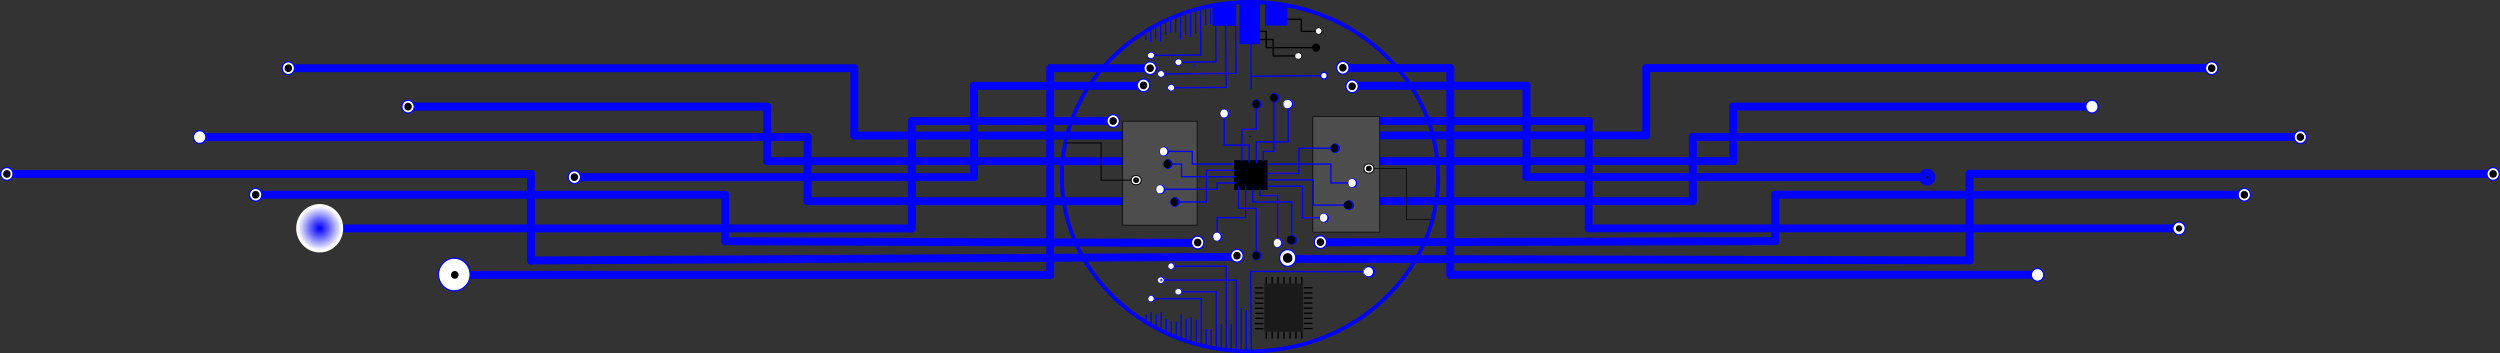 <svg id="Layer_1" data-name="Layer 1" xmlns="http://www.w3.org/2000/svg" xmlns:xlink="http://www.w3.org/1999/xlink" viewBox="0 0 1893 267.54"><rect x="0" y="0" width="1893" height="267.54" fill="#333333" stroke="none"/><defs><radialGradient id="radial-gradient" cx="243.03" cy="172.96" r="4.78" gradientUnits="userSpaceOnUse"><stop offset="0.04"/><stop offset="0.21" stop-color="#141212"/><stop offset="0.37" stop-color="#2a2627"/><stop offset="0.47" stop-color="#444041"/><stop offset="0.67" stop-color="#868484"/><stop offset="0.96" stop-color="#efefef"/><stop offset="1" stop-color="#fff"/></radialGradient><radialGradient id="radial-gradient-2" cx="242.07" cy="172.83" r="18.06" gradientUnits="userSpaceOnUse"><stop offset="0" stop-color="blue"/><stop offset="0.12" stop-color="#1a1aff"/><stop offset="0.37" stop-color="#5e5eff"/><stop offset="0.74" stop-color="#c9c9ff"/><stop offset="0.92" stop-color="#fff"/></radialGradient></defs><line x1="871.74" y1="152.34" x2="611.54" y2="152.34" fill="none" stroke="blue" stroke-linecap="round" stroke-miterlimit="10" stroke-width="6"/><line x1="611.54" y1="103.81" x2="611.54" y2="152.34" fill="none" stroke="blue" stroke-linecap="round" stroke-miterlimit="10" stroke-width="6"/><line x1="155.91" y1="103.81" x2="611.54" y2="103.81" fill="none" stroke="blue" stroke-linecap="round" stroke-miterlimit="10" stroke-width="6"/><line x1="859.96" y1="122.01" x2="580.93" y2="122.01" fill="none" stroke="blue" stroke-linecap="round" stroke-miterlimit="10" stroke-width="6"/><line x1="580.93" y1="80.76" x2="580.93" y2="122.01" fill="none" stroke="blue" stroke-linecap="round" stroke-miterlimit="10" stroke-width="6"/><line x1="313.67" y1="80.76" x2="580.93" y2="80.76" fill="none" stroke="blue" stroke-linecap="round" stroke-miterlimit="10" stroke-width="6"/><line x1="904.7" y1="183.89" x2="549.14" y2="182.67" fill="none" stroke="blue" stroke-linecap="round" stroke-miterlimit="10" stroke-width="6"/><line x1="549.14" y1="147.49" x2="549.14" y2="182.67" fill="none" stroke="blue" stroke-linecap="round" stroke-miterlimit="10" stroke-width="6"/><line x1="198.29" y1="147.49" x2="549.14" y2="147.49" fill="none" stroke="blue" stroke-linecap="round" stroke-miterlimit="10" stroke-width="6"/><line x1="857.61" y1="102.6" x2="646.86" y2="102.6" fill="none" stroke="blue" stroke-linecap="round" stroke-miterlimit="10" stroke-width="6"/><line x1="646.86" y1="51.64" x2="646.86" y2="102.6" fill="none" stroke="blue" stroke-linecap="round" stroke-miterlimit="10" stroke-width="6"/><line x1="223.02" y1="51.64" x2="646.86" y2="51.64" fill="none" stroke="blue" stroke-linecap="round" stroke-miterlimit="10" stroke-width="6"/><line x1="935" y1="194.5" x2="401.98" y2="197.23" fill="none" stroke="blue" stroke-linecap="round" stroke-miterlimit="10" stroke-width="6"/><line x1="401.98" y1="131.71" x2="401.98" y2="197.23" fill="none" stroke="blue" stroke-linecap="round" stroke-miterlimit="10" stroke-width="6"/><line x1="9.92" y1="131.71" x2="401.98" y2="131.71" fill="none" stroke="blue" stroke-linecap="round" stroke-miterlimit="10" stroke-width="6"/><line x1="838" y1="91.5" x2="690.43" y2="91.68" fill="none" stroke="blue" stroke-linecap="round" stroke-miterlimit="10" stroke-width="6"/><line x1="690.43" y1="172.96" x2="690.43" y2="91.68" fill="none" stroke="blue" stroke-linecap="round" stroke-miterlimit="10" stroke-width="6"/><line x1="247.74" y1="172.97" x2="690.43" y2="172.96" fill="none" stroke="blue" stroke-linecap="round" stroke-miterlimit="10" stroke-width="6"/><line x1="865.85" y1="64.99" x2="737.52" y2="64.99" fill="none" stroke="blue" stroke-linecap="round" stroke-miterlimit="10" stroke-width="6"/><line x1="737.52" y1="134.14" x2="737.52" y2="64.99" fill="none" stroke="blue" stroke-linecap="round" stroke-miterlimit="10" stroke-width="6"/><line x1="439.65" y1="134.14" x2="737.52" y2="134.14" fill="none" stroke="blue" stroke-linecap="round" stroke-miterlimit="10" stroke-width="6"/><line x1="872.92" y1="51.64" x2="795.21" y2="51.64" fill="none" stroke="blue" stroke-linecap="round" stroke-miterlimit="10" stroke-width="6"/><line x1="795.21" y1="208.15" x2="795.21" y2="51.64" fill="none" stroke="blue" stroke-linecap="round" stroke-miterlimit="10" stroke-width="6"/><line x1="356.06" y1="208.15" x2="795.21" y2="208.15" fill="none" stroke="blue" stroke-linecap="round" stroke-miterlimit="10" stroke-width="6"/><line x1="1021.63" y1="152.26" x2="1281.82" y2="152.26" fill="none" stroke="blue" stroke-linecap="round" stroke-miterlimit="10" stroke-width="6"/><line x1="1281.82" y1="103.73" x2="1281.82" y2="152.26" fill="none" stroke="blue" stroke-linecap="round" stroke-miterlimit="10" stroke-width="6"/><line x1="1737.45" y1="103.73" x2="1281.82" y2="103.73" fill="none" stroke="blue" stroke-linecap="round" stroke-miterlimit="10" stroke-width="6"/><line x1="1033.04" y1="122.01" x2="1312.43" y2="121.93" fill="none" stroke="blue" stroke-linecap="round" stroke-miterlimit="10" stroke-width="6"/><line x1="1312.43" y1="80.68" x2="1312.43" y2="121.93" fill="none" stroke="blue" stroke-linecap="round" stroke-miterlimit="10" stroke-width="6"/><line x1="1579.69" y1="80.68" x2="1312.43" y2="80.68" fill="none" stroke="blue" stroke-linecap="round" stroke-miterlimit="10" stroke-width="6"/><line x1="1000" y1="183.5" x2="1344.22" y2="182.59" fill="none" stroke="blue" stroke-linecap="round" stroke-miterlimit="10" stroke-width="6"/><line x1="1344.22" y1="147.41" x2="1344.22" y2="182.59" fill="none" stroke="blue" stroke-linecap="round" stroke-miterlimit="10" stroke-width="6"/><line x1="1695.07" y1="147.41" x2="1344.22" y2="147.41" fill="none" stroke="blue" stroke-linecap="round" stroke-miterlimit="10" stroke-width="6"/><line x1="1035.75" y1="102.52" x2="1246.5" y2="102.52" fill="none" stroke="blue" stroke-linecap="round" stroke-miterlimit="10" stroke-width="6"/><line x1="1246.5" y1="51.56" x2="1246.5" y2="102.52" fill="none" stroke="blue" stroke-linecap="round" stroke-miterlimit="10" stroke-width="6"/><line x1="1670.35" y1="51.56" x2="1246.5" y2="51.56" fill="none" stroke="blue" stroke-linecap="round" stroke-miterlimit="10" stroke-width="6"/><line x1="980.5" y1="196" x2="1491.4" y2="197.15" fill="none" stroke="blue" stroke-linecap="round" stroke-miterlimit="10" stroke-width="6"/><line x1="1491.39" y1="131.64" x2="1491.39" y2="197.15" fill="none" stroke="blue" stroke-linecap="round" stroke-miterlimit="10" stroke-width="6"/><line x1="1883.45" y1="131.64" x2="1491.39" y2="131.64" fill="none" stroke="blue" stroke-linecap="round" stroke-miterlimit="10" stroke-width="6"/><line x1="1034.58" y1="91.6" x2="1202.94" y2="91.6" fill="none" stroke="blue" stroke-linecap="round" stroke-miterlimit="10" stroke-width="6"/><line x1="1202.94" y1="172.89" x2="1202.94" y2="91.6" fill="none" stroke="blue" stroke-linecap="round" stroke-miterlimit="10" stroke-width="6"/><line x1="1645.62" y1="172.89" x2="1202.94" y2="172.89" fill="none" stroke="blue" stroke-linecap="round" stroke-miterlimit="10" stroke-width="6"/><line x1="1027.51" y1="64.91" x2="1155.84" y2="64.91" fill="none" stroke="blue" stroke-linecap="round" stroke-miterlimit="10" stroke-width="6"/><line x1="1155.84" y1="134.06" x2="1155.84" y2="64.91" fill="none" stroke="blue" stroke-linecap="round" stroke-miterlimit="10" stroke-width="6"/><line x1="1453.71" y1="134.06" x2="1155.84" y2="134.06" fill="none" stroke="blue" stroke-linecap="round" stroke-miterlimit="10" stroke-width="6"/><line x1="1020.45" y1="51.56" x2="1098.15" y2="51.56" fill="none" stroke="blue" stroke-linecap="round" stroke-miterlimit="10" stroke-width="6"/><line x1="1098.15" y1="208.07" x2="1098.15" y2="51.56" fill="none" stroke="blue" stroke-linecap="round" stroke-miterlimit="10" stroke-width="6"/><line x1="1537.31" y1="208.07" x2="1098.15" y2="208.07" fill="none" stroke="blue" stroke-linecap="round" stroke-miterlimit="10" stroke-width="6"/><ellipse cx="218.31" cy="51.64" rx="4.71" ry="4.85" fill="#fff" stroke="blue" stroke-miterlimit="10"/><ellipse cx="218.31" cy="51.64" rx="2.35" ry="2.43" stroke="#000" stroke-miterlimit="10"/><ellipse cx="151.2" cy="103.81" rx="4.71" ry="4.85" fill="#fff" stroke="blue" stroke-miterlimit="10"/><ellipse cx="308.97" cy="80.76" rx="4.71" ry="4.85" fill="#fff" stroke="blue" stroke-miterlimit="10"/><ellipse cx="308.97" cy="80.76" rx="2.35" ry="2.43" stroke="#000" stroke-miterlimit="10"/><ellipse cx="5.21" cy="131.71" rx="4.71" ry="4.85" fill="#fff" stroke="blue" stroke-miterlimit="10"/><ellipse cx="5.21" cy="131.71" rx="2.35" ry="2.43" stroke="#000" stroke-miterlimit="10"/><ellipse cx="193.59" cy="147.49" rx="4.71" ry="4.85" fill="#fff" stroke="blue" stroke-miterlimit="10"/><ellipse cx="193.59" cy="147.49" rx="2.35" ry="2.43" stroke="#000" stroke-miterlimit="10"/><ellipse cx="243.03" cy="172.96" rx="4.71" ry="4.85" stroke="blue" stroke-miterlimit="10" fill="url(#radial-gradient)"/><ellipse cx="344" cy="207.87" rx="12" ry="12.37" fill="#fff" stroke="blue" stroke-miterlimit="10"/><ellipse cx="344.35" cy="208.15" rx="2.35" ry="2.43" stroke="#000" stroke-miterlimit="10"/><ellipse cx="434.94" cy="134.14" rx="4.71" ry="4.85" fill="#fff" stroke="blue" stroke-miterlimit="10"/><ellipse cx="434.94" cy="134.14" rx="2.35" ry="2.43" stroke="#000" stroke-miterlimit="10"/><ellipse cx="1674.69" cy="51.64" rx="4.71" ry="4.85" fill="#fff" stroke="blue" stroke-linecap="round" stroke-miterlimit="10"/><ellipse cx="1674.69" cy="51.64" rx="2.35" ry="2.43" stroke="#000" stroke-linecap="round" stroke-miterlimit="10"/><ellipse cx="1584.03" cy="80.76" rx="4.71" ry="4.85" fill="#fff" stroke="blue" stroke-linecap="round" stroke-miterlimit="10"/><ellipse cx="1459.24" cy="134.14" rx="4.71" ry="4.85" fill="none" stroke="blue" stroke-linecap="round" stroke-miterlimit="10" stroke-width="3"/><ellipse cx="1459.24" cy="134.14" rx="2.35" ry="2.43" stroke="blue" stroke-linecap="round" stroke-miterlimit="10" stroke-width="3"/><ellipse cx="1741.8" cy="103.81" rx="4.71" ry="4.85" fill="#fff" stroke="blue" stroke-linecap="round" stroke-miterlimit="10"/><ellipse cx="1741.8" cy="103.81" rx="2.35" ry="2.43" stroke="#000" stroke-linecap="round" stroke-miterlimit="10"/><ellipse cx="1887.79" cy="131.71" rx="4.71" ry="4.85" fill="#fff" stroke="blue" stroke-miterlimit="10"/><ellipse cx="1887.79" cy="131.71" rx="2.35" ry="2.43" stroke="#000" stroke-miterlimit="10"/><ellipse cx="1699.41" cy="147.49" rx="4.71" ry="4.85" fill="#fff" stroke="blue" stroke-linecap="round" stroke-miterlimit="10"/><ellipse cx="1699.41" cy="147.49" rx="2.35" ry="2.43" stroke="#000" stroke-linecap="round" stroke-miterlimit="10"/><ellipse cx="1649.97" cy="172.96" rx="4.71" ry="4.85" fill="#fff" stroke="blue" stroke-linecap="round" stroke-miterlimit="10"/><ellipse cx="1649.97" cy="172.96" rx="2.35" ry="2.43"/><ellipse cx="1542.83" cy="208.15" rx="4.71" ry="4.85" fill="#fff" stroke="blue" stroke-linecap="round" stroke-miterlimit="10"/><polyline points="946.5 103.2 946.5 103.2 946.5 103.2 946.5 103.2" fill="none" stroke="#000" stroke-linecap="round" stroke-miterlimit="10"/><line x1="946.49" y1="57.74" x2="1000.06" y2="57.33" fill="none" stroke="blue" stroke-miterlimit="10"/><path d="M1016.92,153.85a2.54,2.54,0,1,1,2.44-2.55,2.5,2.5,0,0,1-2.44,2.55Z" transform="translate(-14.5 -94)" fill="#fff"/><path d="M1016.92,148.28v1a2,2,0,1,1-1.95,2.05,2,2,0,0,1,1.95-2.05l0-1m0,0h0a3,3,0,0,0,0,6.07h0a3,3,0,0,0,0-6.07Z" transform="translate(-14.5 -94)" fill="blue"/><path d="M919.14,143.93a.36.36,0,0,1,0-.71.35.35,0,0,1,.34.35.35.35,0,0,1-.34.36Z" transform="translate(-14.5 -94)" fill="#fff"/><path d="M919.14,143h0a.61.61,0,0,0,0,1.21h0a.61.61,0,0,0,0-1.21Z" transform="translate(-14.5 -94)" fill="blue"/><path d="M961,97c37.7,0,73.14,13.63,99.78,38.38s41.22,57.5,41.22,92.39-14.64,67.7-41.22,92.4S998.7,358.54,961,358.54s-73.14-13.63-99.78-38.37S820,262.66,820,227.77s14.64-67.7,41.22-92.39S923.3,97,961,97m0-3c-79.53,0-144,59.89-144,133.77s64.47,133.77,144,133.77,144-59.89,144-133.77S1040.53,94,961,94Z" transform="translate(-14.5 -94)" fill="blue"/><line x1="946.92" y1="2.69" x2="947.44" y2="67.81" fill="none" stroke="blue" stroke-miterlimit="10"/><line x1="935.55" y1="2.77" x2="935.97" y2="55.57" fill="none" stroke="blue" stroke-linecap="round" stroke-miterlimit="10"/><line x1="927.98" y1="4.58" x2="928.48" y2="66.18" fill="none" stroke="blue" stroke-linecap="round" stroke-miterlimit="10"/><line x1="920.41" y1="4.63" x2="920.74" y2="46.87" fill="none" stroke="blue" stroke-linecap="round" stroke-miterlimit="10"/><line x1="916.63" y1="6.42" x2="916.73" y2="18.74" fill="none" stroke="blue" stroke-miterlimit="10"/><line x1="912.84" y1="6.44" x2="912.94" y2="18.76" fill="none" stroke="blue" stroke-miterlimit="10"/><line x1="909.07" y1="8.23" x2="909.33" y2="41.67" fill="none" stroke="blue" stroke-linecap="round" stroke-miterlimit="10"/><line x1="905.28" y1="8.26" x2="905.42" y2="25.86" fill="none" stroke="blue" stroke-miterlimit="10"/><line x1="901.5" y1="10.04" x2="901.64" y2="27.64" fill="none" stroke="blue" stroke-linecap="round" stroke-miterlimit="10"/><line x1="897.73" y1="11.83" x2="897.84" y2="25.91" fill="none" stroke="blue" stroke-linecap="round" stroke-miterlimit="10"/><line x1="893.94" y1="11.86" x2="894.08" y2="29.46" fill="none" stroke="blue" stroke-linecap="round" stroke-miterlimit="10"/><line x1="890.16" y1="13.64" x2="890.25" y2="24.2" fill="none" stroke="blue" stroke-linecap="round" stroke-miterlimit="10"/><line x1="886.39" y1="15.43" x2="886.46" y2="24.23" fill="none" stroke="blue" stroke-linecap="round" stroke-miterlimit="10"/><line x1="882.61" y1="17.21" x2="882.68" y2="26.01" fill="none" stroke="blue" stroke-linecap="round" stroke-miterlimit="10"/><line x1="878.83" y1="19" x2="878.93" y2="31.32" fill="none" stroke="blue" stroke-linecap="round" stroke-miterlimit="10"/><line x1="875.06" y1="20.79" x2="875.13" y2="29.59" fill="none" stroke="blue" stroke-linecap="round" stroke-miterlimit="10"/><line x1="871.28" y1="22.57" x2="871.35" y2="31.37" fill="none" stroke="blue" stroke-linecap="round" stroke-miterlimit="10"/><line x1="867.52" y1="26.12" x2="867.55" y2="29.64" fill="none" stroke="blue" stroke-linecap="round" stroke-miterlimit="10"/><line x1="881.03" y1="55.95" x2="935.97" y2="55.57" fill="none" stroke="blue" stroke-miterlimit="10"/><line x1="888.69" y1="66.46" x2="928.48" y2="66.18" fill="none" stroke="blue" stroke-miterlimit="10"/><line x1="894.22" y1="47.06" x2="920.74" y2="46.87" fill="none" stroke="blue" stroke-miterlimit="10"/><line x1="873.33" y1="41.92" x2="909.33" y2="41.67" fill="none" stroke="blue" stroke-miterlimit="10"/><path d="M901.29,162.86a2.51,2.51,0,0,1-2.59-2.37,2.33,2.33,0,0,1,.68-1.63,2.7,2.7,0,0,1,1.89-.78,2.52,2.52,0,0,1,2.62,2.37,2.31,2.31,0,0,1-.68,1.63,2.67,2.67,0,0,1-1.9.78Z" transform="translate(-14.5 -94)" fill="#fff"/><path d="M901.29,157.83v.5a2.26,2.26,0,0,1,2.35,2.13,2.06,2.06,0,0,1-.6,1.44,2.44,2.44,0,0,1-1.75.71,2.25,2.25,0,0,1-2.34-2.12,2.06,2.06,0,0,1,.6-1.45,2.47,2.47,0,0,1,1.73-.71v-.5m0,0h0a2.65,2.65,0,1,0,0,5.28h0a2.65,2.65,0,1,0,0-5.28Z" transform="translate(-14.5 -94)" fill="blue"/><path d="M893.63,152.35A2.5,2.5,0,0,1,891,150a2.24,2.24,0,0,1,.67-1.62,2.71,2.71,0,0,1,1.9-.79,2.51,2.51,0,0,1,2.61,2.37,2.26,2.26,0,0,1-.67,1.63,2.7,2.7,0,0,1-1.9.78Z" transform="translate(-14.5 -94)" fill="#fff"/><path d="M893.63,147.32v.5A2.26,2.26,0,0,1,896,150a2,2,0,0,1-.6,1.44,2.43,2.43,0,0,1-1.74.71,2.25,2.25,0,0,1-2.34-2.12,2,2,0,0,1,.6-1.45,2.51,2.51,0,0,1,1.72-.71l0-.5m0,0h0a2.65,2.65,0,1,0,0,5.28h0a2.65,2.65,0,1,0,0-5.28Z" transform="translate(-14.5 -94)" fill="blue"/><path d="M906.82,143.46a2.5,2.5,0,0,1-2.59-2.37,2.36,2.36,0,0,1,.67-1.63,2.75,2.75,0,0,1,1.9-.78,2.52,2.52,0,0,1,2.62,2.37,2.33,2.33,0,0,1-.68,1.63,2.68,2.68,0,0,1-1.9.78Z" transform="translate(-14.5 -94)" fill="#fff"/><path d="M906.82,138.43v.5a2.26,2.26,0,0,1,2.35,2.12,2,2,0,0,1-.61,1.45,2.41,2.41,0,0,1-1.74.71,2.25,2.25,0,0,1-2.34-2.12,2.06,2.06,0,0,1,.6-1.45,2.43,2.43,0,0,1,1.73-.71v-.5m0,0h0a2.65,2.65,0,1,0,0,5.28h0a2.65,2.65,0,1,0,0-5.28Z" transform="translate(-14.5 -94)" fill="blue"/><path d="M885.94,138.32a2.5,2.5,0,0,1-2.59-2.37,2.24,2.24,0,0,1,.67-1.62,2.71,2.71,0,0,1,1.9-.79,2.51,2.51,0,0,1,2.61,2.38,2.25,2.25,0,0,1-.74,1.68,2.65,2.65,0,0,1-1.83.72Z" transform="translate(-14.5 -94)" fill="#fff"/><path d="M885.94,133.29v.5a2.26,2.26,0,0,1,2.34,2.13,2,2,0,0,1-.6,1.45,2.47,2.47,0,0,1-1.74.7A2.25,2.25,0,0,1,883.6,136a2,2,0,0,1,.6-1.45,2.51,2.51,0,0,1,1.72-.71l0-.5m0,0h0a2.65,2.65,0,1,0,0,5.28h0a2.65,2.65,0,1,0,0-5.28Z" transform="translate(-14.5 -94)" fill="blue"/><line x1="964.09" y1="29.92" x2="953.47" y2="29.92" fill="none" stroke="#000" stroke-linecap="round" stroke-miterlimit="10"/><line x1="964.09" y1="42.36" x2="964.09" y2="29.92" fill="none" stroke="#000" stroke-linecap="round" stroke-miterlimit="10"/><line x1="981.46" y1="42.36" x2="964.09" y2="42.36" fill="none" stroke="#000" stroke-miterlimit="10"/><ellipse cx="983.39" cy="42.36" rx="2.65" ry="2.42" fill="#fff"/><path d="M997.89,134.2a2.18,2.18,0,1,1-2.39,2.16,2.29,2.29,0,0,1,2.39-2.16m0-.5a2.67,2.67,0,1,0,2.9,2.66,2.78,2.78,0,0,0-2.9-2.66Z" transform="translate(-14.5 -94)"/><line x1="984.99" y1="14.58" x2="974.38" y2="14.58" fill="none" stroke="#000" stroke-linecap="round" stroke-miterlimit="10"/><line x1="985.34" y1="23.76" x2="985.34" y2="14.96" fill="none" stroke="#000" stroke-linecap="round" stroke-miterlimit="10"/><line x1="996.71" y1="23.76" x2="985.34" y2="23.76" fill="none" stroke="#000" stroke-miterlimit="10"/><path d="M1013.12,119.92a2.43,2.43,0,1,1,2.64-2.42A2.55,2.55,0,0,1,1013.12,119.92Z" transform="translate(-14.5 -94)" fill="#fff"/><path d="M1013.11,115.33a2.18,2.18,0,1,1-2.39,2.17,2.3,2.3,0,0,1,2.39-2.17m0-.5a2.68,2.68,0,1,0,2.9,2.67,2.79,2.79,0,0,0-2.9-2.67Z" transform="translate(-14.5 -94)"/><path d="M972.87,112.86V96.26h10.82a10.74,10.74,0,0,0,1.81.36,10.9,10.9,0,0,0,3.42.56v15.68Z" transform="translate(-14.5 -94)" fill="blue"/><path d="M983.62,96.76a10.47,10.47,0,0,0,1.77.35,11.14,11.14,0,0,0,3,.56v14.69h-15V96.76h10.25m.14-1H972.37v17.6h17V96.67h-.37a10.47,10.47,0,0,1-3.44-.55,9.62,9.62,0,0,1-1.85-.37Z" transform="translate(-14.5 -94)" fill="blue"/><path d="M933.08,112.86V97.15a1.44,1.44,0,0,0,.45-.17l.45-.11.29,0a1.19,1.19,0,0,0,.33,0l.25,0,.17,0a1.49,1.49,0,0,0,.3-.09h.11a4.69,4.69,0,0,0,1-.11l.14,0h0a1.16,1.16,0,0,0,.47-.11h.14l.4-.05a1.25,1.25,0,0,0,.31-.12h11.25v16.6Z" transform="translate(-14.5 -94)" fill="blue"/><path d="M948.63,96.76v15.6h-15V97.52l.13-.07.07,0,.12,0,.1,0a1.23,1.23,0,0,0,.27,0,1.84,1.84,0,0,0,.47-.06l.2,0,.19,0,.25-.07h.12a4.65,4.65,0,0,0,1-.13h.06a1.75,1.75,0,0,0,.57-.11h.11l.44-.07a1.32,1.32,0,0,0,.3-.1h10.64m1-1h-11.9a.79.79,0,0,1-.26.13l-.36,0h-.2a.72.72,0,0,1-.35.11h-.06l-.19,0a4.39,4.39,0,0,1-.81.11h-.06a1,1,0,0,1-.17,0,2.06,2.06,0,0,1-.35.12l-.45.1-.2,0a1,1,0,0,1-.29,0l-.31.07-.33.08a1,1,0,0,1-.53.18h0a.87.87,0,0,1-.22,0v16.72h17V95.76Z" transform="translate(-14.5 -94)" fill="blue"/><line x1="958.82" y1="23.76" x2="953.13" y2="23.76" fill="none" stroke="#000" stroke-linecap="round" stroke-miterlimit="10"/><line x1="958.82" y1="36.08" x2="958.82" y2="23.76" fill="none" stroke="#000" stroke-linecap="round" stroke-miterlimit="10"/><line x1="994.82" y1="36.08" x2="958.82" y2="36.08" fill="none" stroke="#000" stroke-miterlimit="10"/><path d="M1010.76,132.9a2.82,2.82,0,1,1,3-2.82A2.95,2.95,0,0,1,1010.76,132.9Z" transform="translate(-14.5 -94)"/><path d="M1010.76,127.52a2.57,2.57,0,1,1-2.8,2.56,2.69,2.69,0,0,1,2.8-2.56m0-.5a3.07,3.07,0,1,0,3.29,3.06,3.18,3.18,0,0,0-3.29-3.06Z" transform="translate(-14.5 -94)"/><rect x="938.95" y="2.26" width="14.63" height="30.68" fill="blue"/><path d="M967.58,96.76v29.68H954V96.76h13.63m1-1H953v31.68h15.63V95.76Z" transform="translate(-14.5 -94)" fill="blue"/><line x1="956.72" y1="218.03" x2="950.18" y2="218.03" fill="none" stroke="#000" stroke-miterlimit="10"/><line x1="956.72" y1="221.88" x2="950.18" y2="221.88" fill="none" stroke="#000" stroke-miterlimit="10"/><line x1="956.72" y1="225.74" x2="950.18" y2="225.74" fill="none" stroke="#000" stroke-miterlimit="10"/><line x1="956.72" y1="229.59" x2="950.18" y2="229.59" fill="none" stroke="#000" stroke-miterlimit="10"/><line x1="956.72" y1="233.45" x2="950.18" y2="233.45" fill="none" stroke="#000" stroke-miterlimit="10"/><line x1="956.72" y1="237.3" x2="950.18" y2="237.3" fill="none" stroke="#000" stroke-miterlimit="10"/><line x1="956.72" y1="241.04" x2="950.18" y2="241.04" fill="none" stroke="#000" stroke-miterlimit="10"/><line x1="956.72" y1="245.01" x2="950.18" y2="245.01" fill="none" stroke="#000" stroke-miterlimit="10"/><line x1="956.72" y1="248.86" x2="950.18" y2="248.86" fill="none" stroke="#000" stroke-miterlimit="10"/><line x1="993.76" y1="217.92" x2="987.23" y2="217.92" fill="none" stroke="#000" stroke-miterlimit="10"/><line x1="993.76" y1="221.77" x2="987.23" y2="221.77" fill="none" stroke="#000" stroke-miterlimit="10"/><line x1="993.76" y1="225.62" x2="987.23" y2="225.62" fill="none" stroke="#000" stroke-miterlimit="10"/><line x1="993.76" y1="229.48" x2="987.23" y2="229.48" fill="none" stroke="#000" stroke-miterlimit="10"/><line x1="993.76" y1="233.33" x2="987.23" y2="233.33" fill="none" stroke="#000" stroke-miterlimit="10"/><line x1="993.76" y1="237.19" x2="987.23" y2="237.19" fill="none" stroke="#000" stroke-miterlimit="10"/><line x1="993.76" y1="241.04" x2="987.23" y2="241.04" fill="none" stroke="#000" stroke-miterlimit="10"/><line x1="993.76" y1="244.9" x2="987.23" y2="244.9" fill="none" stroke="#000" stroke-miterlimit="10"/><line x1="993.76" y1="248.75" x2="987.23" y2="248.75" fill="none" stroke="#000" stroke-miterlimit="10"/><line x1="985.78" y1="215.3" x2="985.78" y2="209.7" fill="none" stroke="#000" stroke-miterlimit="10"/><line x1="981.28" y1="215.3" x2="981.28" y2="209.7" fill="none" stroke="#000" stroke-miterlimit="10"/><line x1="976.79" y1="215.3" x2="976.79" y2="209.7" fill="none" stroke="#000" stroke-miterlimit="10"/><line x1="972.29" y1="215.3" x2="972.29" y2="209.7" fill="none" stroke="#000" stroke-miterlimit="10"/><line x1="967.8" y1="215.3" x2="967.8" y2="209.7" fill="none" stroke="#000" stroke-miterlimit="10"/><line x1="963.3" y1="215.3" x2="963.3" y2="209.7" fill="none" stroke="#000" stroke-miterlimit="10"/><line x1="958.81" y1="215.3" x2="958.81" y2="209.7" fill="none" stroke="#000" stroke-miterlimit="10"/><line x1="985.78" y1="256.42" x2="985.78" y2="250.81" fill="none" stroke="#000" stroke-miterlimit="10"/><line x1="981.28" y1="256.42" x2="981.28" y2="250.81" fill="none" stroke="#000" stroke-miterlimit="10"/><line x1="976.79" y1="256.42" x2="976.79" y2="250.81" fill="none" stroke="#000" stroke-miterlimit="10"/><line x1="972.29" y1="256.42" x2="972.29" y2="250.81" fill="none" stroke="#000" stroke-miterlimit="10"/><line x1="967.8" y1="256.42" x2="967.8" y2="250.81" fill="none" stroke="#000" stroke-miterlimit="10"/><line x1="963.3" y1="256.42" x2="963.3" y2="250.81" fill="none" stroke="#000" stroke-miterlimit="10"/><line x1="958.81" y1="256.42" x2="958.81" y2="250.81" fill="none" stroke="#000" stroke-miterlimit="10"/><rect x="957.81" y="215.23" width="28.33" height="35.51" fill="#1a1a1a" stroke="#1a1a1a" stroke-miterlimit="10"/><line x1="947.45" y1="264.9" x2="947" y2="205.5" fill="none" stroke="blue" stroke-miterlimit="10"/><line x1="943.66" y1="264.9" x2="943.66" y2="234.98" fill="none" stroke="blue" stroke-miterlimit="10"/><line x1="936.08" y1="264.9" x2="936.08" y2="212.1" fill="none" stroke="blue" stroke-linecap="round" stroke-miterlimit="10"/><line x1="932.29" y1="264.9" x2="932.29" y2="245.54" fill="none" stroke="blue" stroke-miterlimit="10"/><line x1="928.5" y1="263.14" x2="928.5" y2="201.54" fill="none" stroke="blue" stroke-linecap="round" stroke-miterlimit="10"/><line x1="924.71" y1="263.14" x2="924.71" y2="245.54" fill="none" stroke="blue" stroke-miterlimit="10"/><line x1="920.92" y1="263.14" x2="920.92" y2="220.9" fill="none" stroke="blue" stroke-linecap="round" stroke-miterlimit="10"/><line x1="917.13" y1="261.38" x2="917.13" y2="249.06" fill="none" stroke="blue" stroke-miterlimit="10"/><line x1="913.34" y1="261.38" x2="913.34" y2="249.06" fill="none" stroke="blue" stroke-miterlimit="10"/><line x1="909.55" y1="259.62" x2="909.55" y2="226.18" fill="none" stroke="blue" stroke-linecap="round" stroke-miterlimit="10"/><line x1="939.87" y1="264.9" x2="939.87" y2="233.22" fill="none" stroke="blue" stroke-miterlimit="10"/><line x1="905.76" y1="259.62" x2="905.76" y2="242.02" fill="none" stroke="blue" stroke-miterlimit="10"/><line x1="901.97" y1="257.86" x2="901.97" y2="240.26" fill="none" stroke="blue" stroke-linecap="round" stroke-miterlimit="10"/><line x1="898.18" y1="256.1" x2="898.18" y2="242.02" fill="none" stroke="blue" stroke-linecap="round" stroke-miterlimit="10"/><line x1="894.39" y1="256.1" x2="894.39" y2="238.5" fill="none" stroke="blue" stroke-linecap="round" stroke-miterlimit="10"/><line x1="890.61" y1="254.34" x2="890.61" y2="243.78" fill="none" stroke="blue" stroke-linecap="round" stroke-miterlimit="10"/><line x1="886.82" y1="252.58" x2="886.82" y2="243.78" fill="none" stroke="blue" stroke-linecap="round" stroke-miterlimit="10"/><line x1="883.03" y1="250.82" x2="883.03" y2="242.02" fill="none" stroke="blue" stroke-linecap="round" stroke-miterlimit="10"/><line x1="879.24" y1="249.06" x2="879.24" y2="236.74" fill="none" stroke="blue" stroke-linecap="round" stroke-miterlimit="10"/><line x1="875.45" y1="247.3" x2="875.45" y2="238.5" fill="none" stroke="blue" stroke-linecap="round" stroke-miterlimit="10"/><line x1="871.66" y1="245.54" x2="871.66" y2="236.74" fill="none" stroke="blue" stroke-linecap="round" stroke-miterlimit="10"/><line x1="867.87" y1="242.02" x2="867.87" y2="238.5" fill="none" stroke="blue" stroke-linecap="round" stroke-miterlimit="10"/><line x1="947" y1="205.5" x2="1032.71" y2="205.78" fill="none" stroke="blue" stroke-linecap="round" stroke-miterlimit="10"/><ellipse cx="1036.5" cy="205.78" rx="4.24" ry="3.9" fill="#fff"/><path d="M1051,296.38a3.42,3.42,0,1,1-3.74,3.4,3.58,3.58,0,0,1,3.74-3.4m0-1a4.41,4.41,0,1,0,4.74,4.4,4.58,4.58,0,0,0-4.74-4.4Z" transform="translate(-14.5 -94)" fill="blue"/><line x1="881.13" y1="212.1" x2="936.08" y2="212.1" fill="none" stroke="blue" stroke-miterlimit="10"/><line x1="888.71" y1="201.54" x2="928.5" y2="201.54" fill="none" stroke="blue" stroke-miterlimit="10"/><line x1="894.39" y1="220.9" x2="920.92" y2="220.9" fill="none" stroke="blue" stroke-miterlimit="10"/><line x1="873.55" y1="226.18" x2="909.55" y2="226.18" fill="none" stroke="blue" stroke-miterlimit="10"/><path d="M901.32,297.93a2.4,2.4,0,1,1,2.59-2.39A2.51,2.51,0,0,1,901.32,297.93Z" transform="translate(-14.5 -94)" fill="#fff"/><path d="M901.32,293.4a2.15,2.15,0,1,1-2.35,2.14,2.25,2.25,0,0,1,2.35-2.14m0-.5a2.65,2.65,0,1,0,2.84,2.64,2.75,2.75,0,0,0-2.84-2.64Z" transform="translate(-14.5 -94)" fill="blue"/><ellipse cx="879.24" cy="212.1" rx="2.59" ry="2.39" fill="#fff"/><path d="M893.74,304a2.15,2.15,0,1,1-2.35,2.14,2.25,2.25,0,0,1,2.35-2.14m0-.5a2.65,2.65,0,1,0,2.84,2.64,2.75,2.75,0,0,0-2.84-2.64Z" transform="translate(-14.5 -94)" fill="blue"/><ellipse cx="892.5" cy="220.9" rx="2.59" ry="2.39" fill="#fff"/><path d="M907,312.76a2.15,2.15,0,1,1-2.34,2.14,2.25,2.25,0,0,1,2.34-2.14m0-.5a2.65,2.65,0,1,0,2.84,2.64,2.74,2.74,0,0,0-2.84-2.64Z" transform="translate(-14.5 -94)" fill="blue"/><path d="M886.16,322.57a2.4,2.4,0,1,1,2.59-2.39A2.5,2.5,0,0,1,886.16,322.57Z" transform="translate(-14.5 -94)" fill="#fff"/><path d="M886.16,318a2.15,2.15,0,1,1-2.34,2.14,2.25,2.25,0,0,1,2.34-2.14m0-.5a2.65,2.65,0,1,0,2.84,2.64,2.74,2.74,0,0,0-2.84-2.64Z" transform="translate(-14.5 -94)" fill="blue"/><path d="M893.74,306.73a.63.63,0,1,1,.69-.63A.66.66,0,0,1,893.74,306.73Z" transform="translate(-14.5 -94)" fill="#fff"/><path d="M893.74,305.72a.39.39,0,1,1-.45.38.42.42,0,0,1,.45-.38m0-.5a.88.88,0,1,0,.94.88.91.91,0,0,0-.94-.88Z" transform="translate(-14.5 -94)" fill="blue"/><rect x="850.12" y="91.78" width="56.34" height="78.71" fill="#4d4d4d"/><path d="M920.71,186v78.21H864.87V186h55.84m.5-.5H864.37v79.21h56.84V185.53Z" transform="translate(-14.5 -94)"/><line x1="807.24" y1="108.25" x2="833.76" y2="108.25" fill="none" stroke="#000" stroke-linecap="round" stroke-miterlimit="10" stroke-width="0.75"/><line x1="833.76" y1="136.41" x2="833.76" y2="108.25" fill="none" stroke="#000" stroke-linecap="round" stroke-miterlimit="10" stroke-width="0.75"/><line x1="860.29" y1="136.41" x2="833.76" y2="136.41" fill="none" stroke="#000" stroke-linecap="round" stroke-miterlimit="10" stroke-width="0.75"/><ellipse cx="860.29" cy="136.41" rx="3.79" ry="3.52" fill="#fff" stroke="#000" stroke-linecap="round" stroke-miterlimit="10" stroke-width="0.75"/><ellipse cx="860.29" cy="136.41" rx="1.89" ry="1.76" stroke="#000" stroke-linecap="round" stroke-miterlimit="10" stroke-width="0.75"/><rect x="994.12" y="88.26" width="50.66" height="87.51" fill="#4d4d4d"/><path d="M1059,182.51v87h-50.16v-87H1059m.5-.5h-51.16v88h51.16V182Z" transform="translate(-14.5 -94)"/><line x1="1083.87" y1="166.33" x2="1064.92" y2="166.33" fill="none" stroke="#000" stroke-miterlimit="10" stroke-width="0.5"/><line x1="1038.39" y1="127.61" x2="1064.92" y2="127.61" fill="none" stroke="#000" stroke-miterlimit="10" stroke-width="0.5"/><line x1="1064.92" y1="166.33" x2="1064.92" y2="127.61" fill="none" stroke="#000" stroke-linecap="round" stroke-miterlimit="10" stroke-width="0.5"/><ellipse cx="1036.5" cy="127.61" rx="3.79" ry="3.52" fill="#fff" stroke="#000" stroke-linecap="round" stroke-miterlimit="10" stroke-width="0.75"/><ellipse cx="1036.5" cy="127.61" rx="1.89" ry="1.76" stroke="#000" stroke-linecap="round" stroke-miterlimit="10" stroke-width="0.75"/><rect x="935.08" y="121.82" width="24.23" height="21.52" stroke="#000" stroke-miterlimit="10"/><line x1="937.77" y1="140.95" x2="937.77" y2="157.68" fill="none" stroke="blue" stroke-miterlimit="10"/><line x1="951.24" y1="157.68" x2="937.77" y2="157.68" fill="none" stroke="blue" stroke-linecap="round" stroke-miterlimit="10"/><line x1="943.16" y1="140.95" x2="943.16" y2="164.86" fill="none" stroke="blue" stroke-miterlimit="10"/><line x1="921.62" y1="164.86" x2="943.16" y2="164.86" fill="none" stroke="blue" stroke-linecap="round" stroke-miterlimit="10"/><line x1="921.62" y1="176.81" x2="921.62" y2="164.86" fill="none" stroke="blue" stroke-miterlimit="10"/><line x1="951.24" y1="157.68" x2="951.24" y2="191.16" fill="none" stroke="blue" stroke-miterlimit="10"/><line x1="948.54" y1="143.34" x2="948.54" y2="152.9" fill="none" stroke="blue" stroke-miterlimit="10"/><line x1="978.16" y1="179.2" x2="978.16" y2="152.9" fill="none" stroke="blue" stroke-linecap="round" stroke-miterlimit="10"/><line x1="953.93" y1="143.34" x2="953.93" y2="148.12" fill="none" stroke="blue" stroke-linecap="round" stroke-miterlimit="10"/><line x1="967.39" y1="148.12" x2="953.93" y2="148.12" fill="none" stroke="blue" stroke-linecap="round" stroke-miterlimit="10"/><line x1="967.39" y1="181.6" x2="967.39" y2="148.12" fill="none" stroke="blue" stroke-linecap="round" stroke-miterlimit="10"/><line x1="978.16" y1="152.9" x2="948.54" y2="152.9" fill="none" stroke="blue" stroke-linecap="round" stroke-miterlimit="10"/><path d="M936.12,276.54a3.36,3.36,0,1,1,3.79-3.34A3.59,3.59,0,0,1,936.12,276.54Z" transform="translate(-14.5 -94)" fill="#fff"/><path d="M936.12,270.12a3.11,3.11,0,1,1-3.54,3.08,3.34,3.34,0,0,1,3.54-3.08m0-.5a3.61,3.61,0,1,0,4,3.58,3.83,3.83,0,0,0-4-3.58Z" transform="translate(-14.5 -94)" fill="blue"/><path d="M981.89,281.32a3.36,3.36,0,1,1,3.79-3.33A3.58,3.58,0,0,1,981.89,281.32Z" transform="translate(-14.5 -94)" fill="#fff"/><path d="M981.89,274.9a3.11,3.11,0,1,1-3.54,3.09,3.34,3.34,0,0,1,3.54-3.09m0-.5a3.61,3.61,0,1,0,4,3.59,3.84,3.84,0,0,0-4-3.59Z" transform="translate(-14.5 -94)" fill="blue"/><ellipse cx="978.16" cy="181.6" rx="3.79" ry="3.34"/><path d="M992.66,272.51a3.11,3.11,0,1,1-3.54,3.09,3.34,3.34,0,0,1,3.54-3.09m0-.5a3.61,3.61,0,1,0,4,3.59,3.83,3.83,0,0,0-4-3.59Z" transform="translate(-14.5 -94)" fill="blue"/><path d="M965.74,290.89a3.37,3.37,0,1,1,3.79-3.34A3.59,3.59,0,0,1,965.74,290.89Z" transform="translate(-14.5 -94)"/><path d="M965.74,284.46a3.12,3.12,0,1,1-3.54,3.09,3.35,3.35,0,0,1,3.54-3.09m0-.5a3.62,3.62,0,1,0,4,3.59,3.84,3.84,0,0,0-4-3.59Z" transform="translate(-14.5 -94)" fill="blue"/><line x1="933.74" y1="124.21" x2="902.77" y2="124.21" fill="none" stroke="blue" stroke-miterlimit="10"/><line x1="902.77" y1="114.64" x2="902.77" y2="124.21" fill="none" stroke="blue" stroke-linecap="round" stroke-miterlimit="10"/><line x1="883.92" y1="114.64" x2="902.77" y2="114.64" fill="none" stroke="blue" stroke-miterlimit="10"/><line x1="935.08" y1="128.99" x2="913.54" y2="128.99" fill="none" stroke="blue" stroke-miterlimit="10"/><line x1="913.54" y1="152.9" x2="913.54" y2="128.99" fill="none" stroke="blue" stroke-linecap="round" stroke-miterlimit="10"/><line x1="892" y1="152.9" x2="913.54" y2="152.9" fill="none" stroke="blue" stroke-miterlimit="10"/><line x1="935.08" y1="133.77" x2="894.69" y2="133.77" fill="none" stroke="blue" stroke-miterlimit="10"/><line x1="894.69" y1="124.21" x2="894.69" y2="133.77" fill="none" stroke="blue" stroke-linecap="round" stroke-miterlimit="10"/><line x1="886.62" y1="124.21" x2="894.69" y2="124.21" fill="none" stroke="blue" stroke-miterlimit="10"/><line x1="935.08" y1="138.55" x2="921.62" y2="138.55" fill="none" stroke="blue" stroke-miterlimit="10"/><line x1="921.62" y1="143.34" x2="921.62" y2="138.55" fill="none" stroke="blue" stroke-linecap="round" stroke-miterlimit="10"/><line x1="881.23" y1="143.34" x2="921.62" y2="143.34" fill="none" stroke="blue" stroke-miterlimit="10"/><path d="M895.73,212a3.36,3.36,0,1,1,3.79-3.34A3.59,3.59,0,0,1,895.73,212Z" transform="translate(-14.5 -94)" fill="#fff"/><path d="M895.73,205.56a3.11,3.11,0,1,1-3.54,3.08,3.34,3.34,0,0,1,3.54-3.08m0-.5a3.61,3.61,0,1,0,4,3.58,3.83,3.83,0,0,0-4-3.58Z" transform="translate(-14.5 -94)" fill="blue"/><path d="M893,240.67a3.36,3.36,0,1,1,3.79-3.33A3.58,3.58,0,0,1,893,240.67Z" transform="translate(-14.5 -94)" fill="#fff"/><path d="M893,234.25a3.11,3.11,0,1,1-3.54,3.09,3.34,3.34,0,0,1,3.54-3.09m0-.5a3.61,3.61,0,1,0,4,3.59,3.84,3.84,0,0,0-4-3.59Z" transform="translate(-14.5 -94)" fill="blue"/><path d="M903.81,250.24a3.37,3.37,0,1,1,3.79-3.34A3.59,3.59,0,0,1,903.81,250.24Z" transform="translate(-14.5 -94)"/><path d="M903.81,243.81a3.12,3.12,0,1,1-3.54,3.09,3.35,3.35,0,0,1,3.54-3.09m0-.5a3.62,3.62,0,1,0,4,3.59,3.84,3.84,0,0,0-4-3.59Z" transform="translate(-14.5 -94)" fill="blue"/><path d="M898.42,221.54a3.36,3.36,0,1,1,3.79-3.33A3.57,3.57,0,0,1,898.42,221.54Z" transform="translate(-14.5 -94)"/><path d="M898.42,215.12a3.11,3.11,0,1,1-3.53,3.09,3.34,3.34,0,0,1,3.53-3.09m0-.5a3.61,3.61,0,1,0,4,3.59,3.83,3.83,0,0,0-4-3.59Z" transform="translate(-14.5 -94)" fill="blue"/><line x1="945.85" y1="109.86" x2="945.85" y2="123.01" fill="none" stroke="blue" stroke-linecap="round" stroke-miterlimit="10"/><line x1="927" y1="109.86" x2="945.85" y2="109.86" fill="none" stroke="blue" stroke-linecap="round" stroke-miterlimit="10"/><line x1="927" y1="88.34" x2="927" y2="109.86" fill="none" stroke="blue" stroke-miterlimit="10"/><line x1="940.47" y1="121.82" x2="940.47" y2="97.9" fill="none" stroke="blue" stroke-miterlimit="10"/><line x1="951.24" y1="97.9" x2="940.47" y2="97.9" fill="none" stroke="blue" stroke-linecap="round" stroke-miterlimit="10"/><line x1="951.24" y1="81.17" x2="951.24" y2="97.9" fill="none" stroke="blue" stroke-miterlimit="10"/><path d="M941.5,183.29a3.37,3.37,0,1,1,3.79-3.34A3.59,3.59,0,0,1,941.5,183.29Z" transform="translate(-14.5 -94)" fill="#fff"/><path d="M941.5,176.86A3.12,3.12,0,1,1,938,180a3.34,3.34,0,0,1,3.53-3.09m0-.5a3.62,3.62,0,1,0,4,3.59,3.83,3.83,0,0,0-4-3.59Z" transform="translate(-14.5 -94)" fill="blue"/><path d="M965.74,176.11a3.36,3.36,0,1,1,3.79-3.33A3.58,3.58,0,0,1,965.74,176.11Z" transform="translate(-14.5 -94)"/><path d="M965.74,169.69a3.11,3.11,0,1,1-3.54,3.09,3.34,3.34,0,0,1,3.54-3.09m0-.5a3.61,3.61,0,1,0,4,3.59,3.83,3.83,0,0,0-4-3.59Z" transform="translate(-14.5 -94)" fill="blue"/><line x1="951.24" y1="123.01" x2="951.24" y2="107.47" fill="none" stroke="blue" stroke-linecap="round" stroke-miterlimit="10"/><line x1="975.47" y1="81.17" x2="975.47" y2="107.47" fill="none" stroke="blue" stroke-miterlimit="10"/><line x1="975.47" y1="107.47" x2="951.24" y2="107.47" fill="none" stroke="blue" stroke-linecap="round" stroke-miterlimit="10"/><line x1="964.7" y1="76.38" x2="964.7" y2="114.64" fill="none" stroke="blue" stroke-miterlimit="10"/><line x1="956.62" y1="114.64" x2="964.7" y2="114.64" fill="none" stroke="blue" stroke-linecap="round" stroke-miterlimit="10"/><line x1="956.62" y1="121.82" x2="956.62" y2="114.64" fill="none" stroke="blue" stroke-miterlimit="10"/><line x1="959.31" y1="131.38" x2="983.55" y2="131.38" fill="none" stroke="blue" stroke-miterlimit="10"/><line x1="983.55" y1="112.25" x2="983.55" y2="131.38" fill="none" stroke="blue" stroke-linecap="round" stroke-miterlimit="10"/><line x1="1007.78" y1="112.25" x2="983.55" y2="112.25" fill="none" stroke="blue" stroke-miterlimit="10"/><line x1="959.31" y1="124.21" x2="1007.78" y2="124.21" fill="none" stroke="blue" stroke-miterlimit="10"/><line x1="1007.78" y1="138.55" x2="1007.78" y2="124.21" fill="none" stroke="blue" stroke-linecap="round" stroke-miterlimit="10"/><line x1="1021.24" y1="138.55" x2="1007.78" y2="138.55" fill="none" stroke="blue" stroke-miterlimit="10"/><path d="M1038.43,235.89a3.36,3.36,0,1,1,3.79-3.34A3.59,3.59,0,0,1,1038.43,235.89Z" transform="translate(-14.5 -94)" fill="#fff"/><path d="M1038.43,229.47a3.11,3.11,0,1,1-3.53,3.08,3.33,3.33,0,0,1,3.53-3.08m0-.5a3.61,3.61,0,1,0,4,3.58,3.82,3.82,0,0,0-4-3.58Z" transform="translate(-14.5 -94)" fill="blue"/><ellipse cx="975.47" cy="78.78" rx="3.79" ry="3.34" fill="#fff"/><path d="M990,169.69a3.11,3.11,0,1,1-3.54,3.09,3.34,3.34,0,0,1,3.54-3.09m0-.5a3.61,3.61,0,1,0,4,3.59,3.83,3.83,0,0,0-4-3.59Z" transform="translate(-14.5 -94)" fill="blue"/><path d="M1025,209.59a3.36,3.36,0,1,1,3.79-3.34A3.59,3.59,0,0,1,1025,209.59Z" transform="translate(-14.5 -94)"/><path d="M1025,203.16a3.12,3.12,0,1,1-3.54,3.09,3.34,3.34,0,0,1,3.54-3.09m0-.5a3.62,3.62,0,1,0,4,3.59,3.84,3.84,0,0,0-4-3.59Z" transform="translate(-14.5 -94)" fill="blue"/><line x1="986.24" y1="164.86" x2="986.24" y2="140.95" fill="none" stroke="blue" stroke-linecap="round" stroke-miterlimit="10"/><line x1="959.31" y1="140.95" x2="986.24" y2="140.95" fill="none" stroke="blue" stroke-miterlimit="10"/><line x1="999.7" y1="164.86" x2="986.24" y2="164.86" fill="none" stroke="blue" stroke-miterlimit="10"/><path d="M1016.89,262.19a3.36,3.36,0,1,1,3.79-3.33A3.58,3.58,0,0,1,1016.89,262.19Z" transform="translate(-14.5 -94)" fill="#fff"/><path d="M1016.89,255.77a3.11,3.11,0,1,1-3.53,3.09,3.34,3.34,0,0,1,3.53-3.09m0-.5a3.61,3.61,0,1,0,4,3.59,3.83,3.83,0,0,0-4-3.59Z" transform="translate(-14.5 -94)" fill="blue"/><line x1="959.31" y1="136.16" x2="994.32" y2="136.16" fill="none" stroke="blue" stroke-miterlimit="10"/><line x1="994.32" y1="155.29" x2="994.32" y2="136.16" fill="none" stroke="blue" stroke-linecap="round" stroke-miterlimit="10"/><line x1="1018.55" y1="155.29" x2="994.32" y2="155.29" fill="none" stroke="blue" stroke-miterlimit="10"/><ellipse cx="1021.24" cy="155.29" rx="3.79" ry="3.34"/><path d="M1035.74,246.21a3.11,3.11,0,1,1-3.54,3.08,3.34,3.34,0,0,1,3.54-3.08m0-.5a3.61,3.61,0,1,0,4,3.58,3.83,3.83,0,0,0-4-3.58Z" transform="translate(-14.5 -94)" fill="blue"/><path d="M979.2,171.33A3.36,3.36,0,1,1,983,168,3.59,3.59,0,0,1,979.2,171.33Z" transform="translate(-14.5 -94)"/><path d="M979.2,164.91a3.11,3.11,0,1,1-3.54,3.08,3.34,3.34,0,0,1,3.54-3.08m0-.5a3.61,3.61,0,1,0,4,3.58,3.83,3.83,0,0,0-4-3.58Z" transform="translate(-14.5 -94)" fill="blue"/><ellipse cx="842.87" cy="91.64" rx="4.71" ry="4.85" fill="#fff" stroke="blue" stroke-miterlimit="10"/><ellipse cx="842.87" cy="91.64" rx="2.35" ry="2.43" stroke="#000" stroke-miterlimit="10"/><ellipse cx="865.87" cy="64.64" rx="4.71" ry="4.85" fill="#fff" stroke="blue" stroke-miterlimit="10"/><ellipse cx="865.87" cy="64.64" rx="2.35" ry="2.43" stroke="#000" stroke-miterlimit="10"/><ellipse cx="870.87" cy="51.64" rx="4.71" ry="4.85" fill="#fff" stroke="blue" stroke-miterlimit="10"/><ellipse cx="870.87" cy="51.64" rx="2.35" ry="2.43" stroke="#000" stroke-miterlimit="10"/><ellipse cx="906.87" cy="183.64" rx="4.71" ry="4.85" fill="#fff" stroke="blue" stroke-miterlimit="10"/><ellipse cx="906.87" cy="183.64" rx="2.35" ry="2.43" stroke="#000" stroke-miterlimit="10"/><ellipse cx="936.64" cy="193.63" rx="4.71" ry="4.85" fill="#fff" stroke="blue" stroke-miterlimit="10"/><ellipse cx="936.64" cy="193.63" rx="2.35" ry="2.43" stroke="#000" stroke-miterlimit="10"/><ellipse cx="1016.82" cy="51.34" rx="4.71" ry="4.85" fill="#fff" stroke="blue" stroke-miterlimit="10"/><ellipse cx="1016.82" cy="51.34" rx="2.35" ry="2.43" stroke="#000" stroke-miterlimit="10"/><ellipse cx="1023.82" cy="65.34" rx="4.71" ry="4.85" fill="#fff" stroke="blue" stroke-miterlimit="10"/><ellipse cx="1023.82" cy="65.34" rx="2.35" ry="2.43" stroke="#000" stroke-miterlimit="10"/><ellipse cx="999.82" cy="183.34" rx="4.71" ry="4.85" fill="#fff" stroke="blue" stroke-miterlimit="10"/><ellipse cx="999.82" cy="183.34" rx="2.35" ry="2.43" stroke="#000" stroke-miterlimit="10"/><ellipse cx="975.04" cy="195.36" rx="6.17" ry="6.36" fill="#fff" stroke="blue" stroke-miterlimit="10"/><ellipse cx="975.04" cy="195.36" rx="3.08" ry="3.18" stroke="#000" stroke-miterlimit="10"/><ellipse cx="242.07" cy="172.83" rx="17.79" ry="18.33" fill="url(#radial-gradient-2)"/></svg>